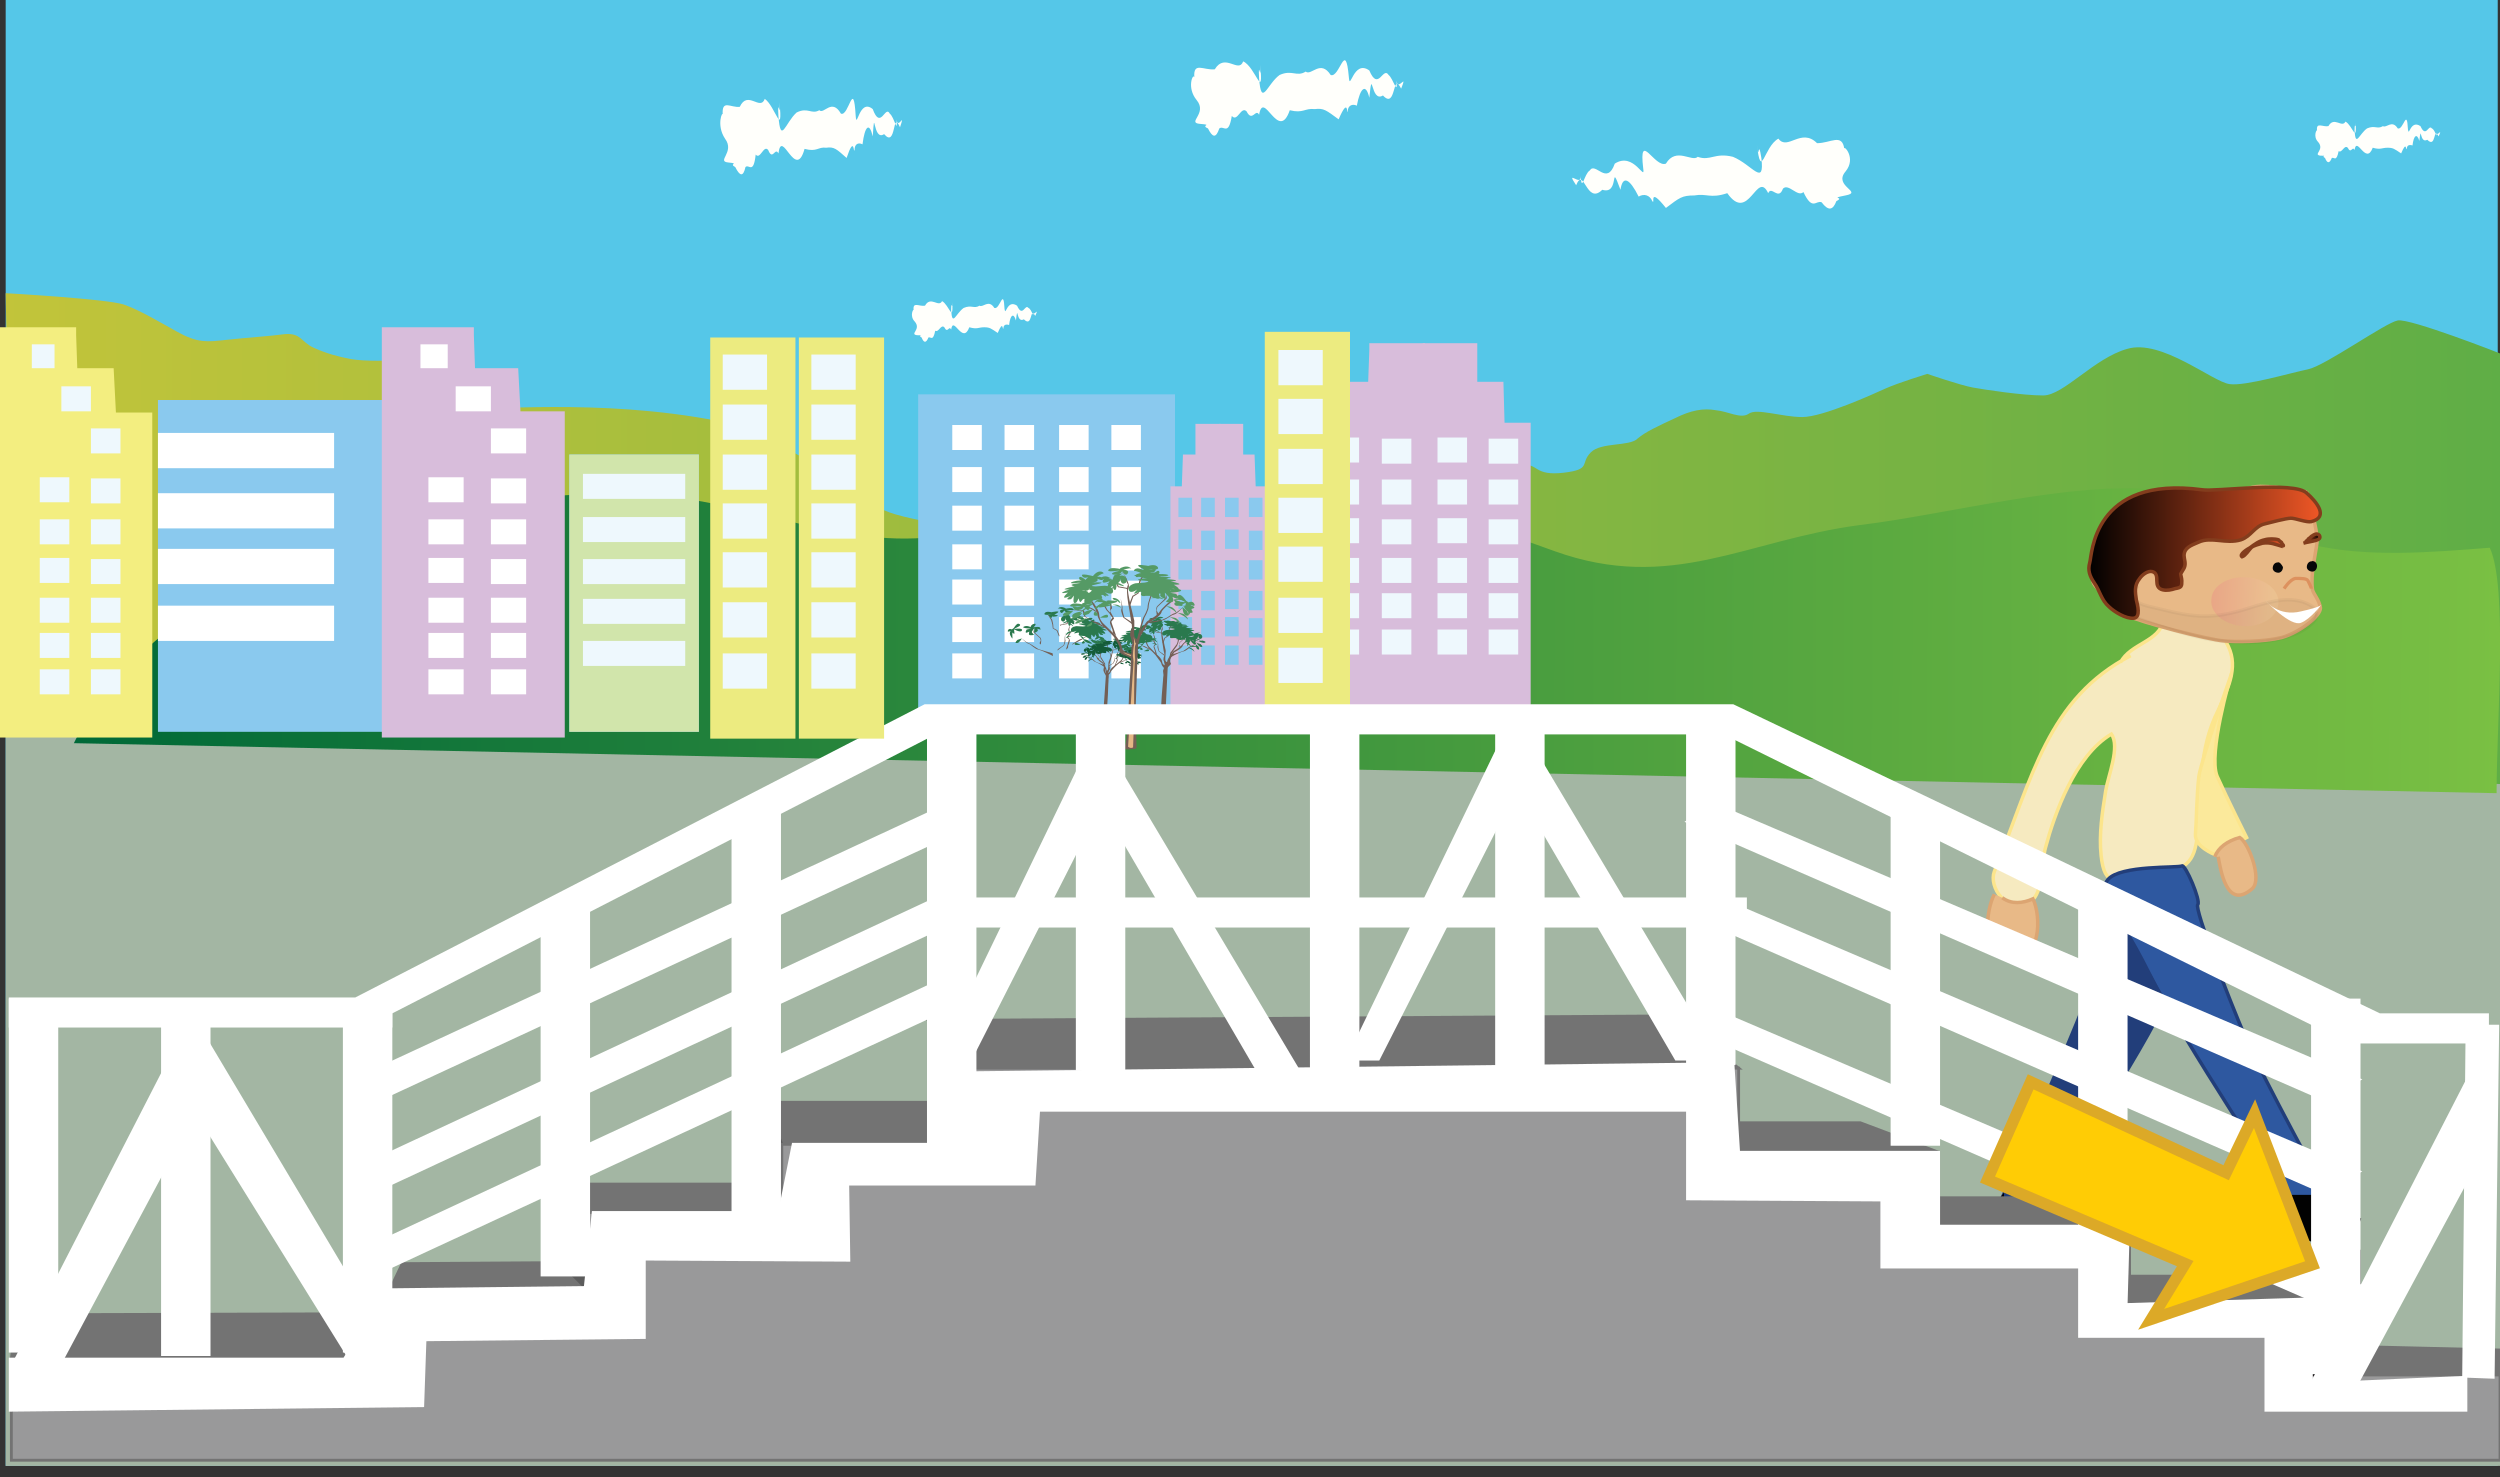 <svg xmlns="http://www.w3.org/2000/svg" xmlns:xlink="http://www.w3.org/1999/xlink" version="1.0" viewBox="0 0 220 130"><rect x="0" y="0" width="220" height="130" fill="#333333" stroke="none"/><switch><g><symbol id="c" viewBox="-55 -56.3 110 112.7"><path fill="#735F55" d="M12.5 10.4s-.8-.5-1.5-2.1c-1.2-2.6-.4-2.4-.5-3-.1-.8-.8-4-1.4-6-.6-2-.7-2.4-.7-2.4l-.1-2.1s0-2.2-.3-2.7c-.4-.3-.6-.6-.6.4 0 .9-1.4 3.8-1.6 4.2-.2.4-2 1.7-2.5 2.9C2.7.8 1.1 2.9 1.1 2.9l-.8.4S2.7.4 2.7-.3c.1-1.3 2.7-3.3 2.7-3.3l1.5-4 .3-2.2-.3-5.5-.6-11.2c0-2-1.1-11.8-1.1-11.8l.3-.3 1.3-.2c1.4-.4.9 1.2.9 1.2-.3 2.6.4 14.6.4 14.6l.2 6.7s.1 1.8.1 2c0 .3-.1 1 .1 2.2v2c-.5.4.1 1.4.1 1.8.1.4.4.8.4.8s.1 1.4-.1 1.9c-.4.5.2 2.3.2 2.3L9.6-1c1.6 6.9.9 7.5.9 7.5s.6 1.1.8 1.9c.1.9 1.2 2 1.2 2z"/><path fill="#735F55" d="M15.2.2c-.1-1.5-1-2.3-1-2.3l-2.9-3S9.4-6.7 9.1-8.2c-.1-1.5-1.7-1.9-1.7-1.9l1-.7c1.2 1.3.8 1.5 1.3 2.4.4.6 1.8 2.6 2.1 2.9.2.3 2.2 2.4 2.5 2.6.3.2 1.3 2.2 1.4 2.7.1.5.5 1.6.5 1.6l.8 1.7.6 1.5c0-.1-2.2-2.9-2.4-4.4z"/><path fill="#735F55" d="M13.4-3.4s2.4 1.6 2.8 1.5c.4-.1 2.1 1.2 2.1 1.2l.4 1.7 3-.3-2.7.1-.4-1.5-2.2-1.4-3.3-1.7.3.4zm-2.2-2.1l.6 1.8.7 2.1-.6.9 1 1.8s.1.3-.3.8c-.3.4.8 2.4.8 2.4s-.5-1.7-.4-2v-2c0-.2-.6-.9-.6-.9s.6-.9.4-1.5c-.2-.6-.8-1.8-.8-1.8l-.1-.9-.7-.7z"/><path fill="#735F55" d="M12.7.4l1 1.3.5 1.1h1l-.7-.2-.7-1.1-1-1.3zm4.1.5l.8.6 1.3.6.9-.2h-1l-1.2-.7-1.1-.7zm-6.5 3.6l2.2.3.8 1.7.7.4-.5-.5-.9-1.8-1.8-.3-.4-.3zM9.8.4l-.5 2-1.1 1v1.5l-.1 1.9-.6 1.6-.9 1.7 1.2-3.3.2-2V3.3l1.1-1 .5-2.4zM3.4-1l.5 1-.2.9-1.8 2.5.2 1 .1-1L3.9 1s.3-.5 0-1.5c0 0-.2-1.1-.2-1.2l-.3.7zm3.1-3.9L2.3-2.8.9-1.3S-.2-.1-.6 0c-.4.2-1.9 2.1-1.9 2.1S-1.2 0-.6-.3C.1-.6 1-2.5 2.3-3c1.3-.5 4.2-3 4.2-3v1.1zM8.6-5l2 1.4s.6 1.7.6 2.3c0 .6.6 2.8.6 2.8s-.6-2.3-.4-2.9c.2-.6-.6-2.3-.6-2.3S8.9-5.2 8.6-5.5c-.2-.3 0 .5 0 .5z"/><path fill="#145C39" d="M21-2.8s1.7-.4 1.9-1.1c.3-.7-.2-.7-1.2-.1L21-2.8zm-1.6-1.3s1.2-.8 1.4-1.3c.2-.5.2.2-.4.9-.3.2-1 .4-1 .4zm-.8 2.5s1.2-.8 1.4-1.3c.2-.5.3.2-.4.9-.3.2-1 .4-1 .4zm-.9 1.5s1.4-.3 1.7-.7c.3-.4.2.3-.7.7-.2.2-1 0-1 0zm-4.8 4.9s1.2-.8 1.4-1.3c.2-.5.3.2-.4.9-.2.2-1 .4-1 .4zm.3.9s1.4-.2 1.8-.5c.4-.3.1.3-.7.6-.4.2-1.1-.1-1.1-.1zm-1.8-6.8s1.3.7 1.8.6c.5 0 0 .3-.9.1-.4 0-.9-.7-.9-.7zm.4 1.5s.4 1 1.3 1.2c0 0 .7.1.3-.3-.4-.4-.9-.3-1.2-.7-.3-.5-.4-.2-.4-.2zm5-2.4s1.7-.4 1.9-1.1c.3-.8-.2-.7-1.2-.1L16.8-2zM18.4.9s1.9.4 2.5 0c.6-.3-.2-.3-1-.2-.8 0-1.5.2-1.5.2zm-3.3 6.4c.7.2 1.3-.1 1.3-.4.1-.3-1-.7-1.6-.2-.6.5-.8.1-.8.1l1.1.5z"/><path fill="#145C39" d="M13.9 6.5s1.9.8 2.2-.3c.3-1.1-.8-.5-1.2-.2-.5.2-1 .5-1 .5zM18.3.9s1 1.3.3 1.7c-.6.4-.8.3-.7-.7.2-.9.4-1 .4-1zM20-2.8s1.7-.4 1.9-1.1c.3-.7-.2-.7-1.2-.1L20-2.8z"/><path fill="#145C39" d="M19.1-2.4s1.7-.4 1.9-1.1c.3-.8-.2-.7-1.2-.1l-.7 1.2zm2.5-.2s1.7.2 2.2-.4c.5-.6 0-.8-1.1-.5l-1.1.9zm-1.1 0s.2.9 1 1c.8.1.8-.1.2-.6-.5-.5-1.2-.4-1.2-.4zm-3.3.1s2.1-.7 2.3-1.5c.2-.7-2 .8-2.3 1.5zm-.1-.1s.5-.9 0-1.1c-.5-.2-1.4.2 0 1.1zM17-1.2c.4-.4.1-1.1-.5-.1s-.7 1.3.5.1zm.7.6c-.3.3 1.7-.1 1.6-.6-.1-.5-.4-.5-1.6.6zM16.4.9c-.9.3-1.1 0 .1-.5 1.1-.5.9-.8.9-.9 0-.1.2 1-1 1.4zm-.5-5.1s-1.4 1.4-1.7.7c-.3-.7.4-.6 1-.7h.7zm2.2.2s2-1.8.8-1.3c-1.3.4-.5 1.1-.8 1.3zm-3.4 9.9s.7-2.5-.4-1.5-.4.7-.4.7-.4-1.6-.7-1.3c-.4.2-.2 1.6-.2 1.6s-2.5-.9-1.4-.2 1.3.4 1.3.4-.6.2-.5 1.1c0 1 0-1.3-.8-1.1-.8.2-.7 1.4-.2 1.9.6.5 1.3.1 1.3.1s-.5.8-1.1.8c-.6 0 1.7-.2 2-.6.3-.2.4-1.2.4-1.2s.6-.3.7-.7zm-.1 4.7c.5-.1 1.4-1.2-.5-.8-1.8.5-1.1.2-1.1.2s1.2-.4 1.4-.8c.2-.5-1.3-.3-1.7.1-.4.4-.4.7-.4.7s-.6-1.1-1-.9c-.4.2-.8 1.4.8 1.3 0 0-1.3.7-1.6.5-.3-.2.5.9 1.7.3 1.2-.6.6-.7.6-.7s1 .3 1.8.1z"/><path fill="#145C39" d="M8.3 8.2s-.7-1.5-.6-.6c0 .8-1.4 1.1.4 1.3 1.9.2-2.7-.5-2.1.6.5 1.1 2.2.3 2.2.3s3.4.5 1.8-.5c-1.6-1-1.4-.4-1.4-.4s2.6-.6 1-.8c-1.6-.4-1.3.1-1.3.1z"/><path fill="#145C39" d="M4.8 9.3s-2.5-.8-.5-.8c2-.1 2.1.7 2.1.7l-1.6.1zM7 9.1S10.3 8 9 8C7.8 8 7 7 7 9.1zM4.1 7s1 .5 1.7-.3-.1-.9-.7-.4-1.4.6-1.4.6l.4.1zm12.1-3.1s3-.3-.1-1.5l-1-.8c0 .1 0 1.6 1.1 2.3z"/><path fill="#145C39" d="M15.1 1.2S17.7-1 14.6 0c-3 1-.5.7-.5.7s-3.7 1.1-1.2 1.2c2.5 0 1.1-.6 1.1-.6s1.4.8 2 .4c.6-.4.6-.6-.9-.5z"/><path fill="#145C39" d="M23.3.8s1.9-2.4-.3-1.1l-.5.5s2-1.8.1-1.1l-.5 1s.3-2.8-.7-1.8c-.2.2-.4 1.2-.4 1.2s-.3-1.6-.7-.8c-.3.8-.7.8-.7.8s.2-2-.8-1.4c-1 .6-1.2 1.1-1.2 1.1l-1 .3s-1.3 0-.7 1.1c.6 1.1-3.2-.9-.6 1.1 0 0-1.8-1-1.8.4s1.9 1.3 1.9 1.3l1.9-.4s2.1-.2 0 .6-1 .7 1 .5c0 0-1.6.2-1.1 1.1 0 0-1.4-.7-1.2 0 0 0 0 .7 1.3.5 0 0-.8.9-1.3 1-.4.1.9 1.6 2.2-.9 0 0 2.9.7 2.4-.1-.5-.8-1.4-.2-1.4-.2l.6-.8s1.3 1.2 1.4.4c.1-.8-.7-.7-.7-.7s1 0 1.9-.4c.9-.4.8-.8-1-.3h-.5s2.6-.6 1.8-.9c-.8-.3-1.2.1-1.2.1s3.9-1.4 2.5-1.3c-1.7.1-2 .8-2 .8S26.8-.2 23.3.8zM3.1 3.7s.6-.7-.2-1.2-1.1-.5-.7.8c.4 1.3-.3.2-.8-.5-.4-.6 1.2-1.5.1-1.5-1.1 0-1.3.1-.9 1.6 0 0-2-1.2-.7.9l1.3.2S-2 4.5-1 5c1.1.6 2.1-.5 2.1-.5s.2 1 1.3 1.2c1 .2.1-1-.3-1.3C1.7 4.3 4 4.8 4 4c.1-.9.8-.9-.9-.3z"/><path fill="#145C39" d="M3.5 5.2s1.4-.5-.4-1.3c-1.8-.8-.5-.6-.5-.6s2.1.1 1.7-.8c-.2-.9-1.5-.1-2 .4l-.4.2s.2-2.7-.3-1.4c-.5 1.2-.3-2.8-.6-2-.3.8-.8 1.9-.1 3 .7 1.1.5.2.5.2s-1.8-1-1.3 0c.4 1 1.3.3 1.3.3l.6.5c-.1 0 .9 1.6 1.5 1.5zm-5.4-3.9S-2.7-.3-3.5-.3c-.8-.1-.6.4.2 1.2l1.4.4zm.2-.6s-.1-1.8-.8-2.2-.7.1-.3 1.2l1.1 1zm-.7 1.5s-1.6-.9-2.1-.6c-.7.3-.3.7.7.9l1.4-.3z"/><path fill="#145C39" d="M.3 2.2S-.5.6-1.3.6c-.8-.1-.6.4.2 1.2l1.4.4zm6.5 6.7S6 7.3 5.2 7.3c-.8-.1-.6.3.2 1.1l1.4.5z"/><path fill="#145C39" d="M.3 2.1s-1.9.3-2.5 0c-.6-.3-.1.5 1.2.6.4 0 1.3-.6 1.3-.6zm0-3s-1.9.6-2.5.4c-.6-.2 0 .4 1.2.4C-.5-.2.3-.9.3-.9zM4 6.8s-1.9.3-2.5 0c-.6-.3-.2.4 1.1.5.4.1 1.4-.5 1.4-.5z"/><path fill="#145C39" d="M3.9 6.9S2.3 8 1.6 8c-.7 0 .1.5 1.2 0 .5-.1 1.1-1.1 1.1-1.1zm1.4-4.8s-1.9.3-2.5 0c-.6-.3-.1.5 1.1.6.5 0 1.4-.6 1.4-.6zm-3.1-1S.4.2.1-.3C-.2-.9-.2 0 .8.8c.3.3 1.4.3 1.4.3zM.9-1.1s-1.8-.8-2.1-1.4c-.4-.5-.4.4.7 1.2.3.3 1.4.2 1.4.2z"/><path fill="#735F55" d="M4.7 2.4c-.3-1.4.2-2.5.2-2.5L6.8-4s-.2-3.6.1-5c.2-1.1.6-.4.6-.4l-.3-2c-1 2.1-.9 2.1-1.2 3.1-.2.8.5 3.7.4 4-.2.5-1.4 3.1-1.7 3.4-.2.4-.5 2.6-.5 3.1.1.5 0 1.7 0 1.7l-.3 1.8-.1 1.6s1.2-3.4.9-4.9z"/><path fill="#145C39" d="M.1 3.6s.7-2.5-.4-1.5-.4.7-.4.7-.3-1.7-.6-1.4c-.4.3-.2 1.6-.2 1.6s-2.5-.8-1.4-.1c1.1.7 1.3.4 1.3.4s-.6.2-.5 1.1c0 1 0-1.3-.8-1.1-.8.2-.7 1.4-.2 1.9.6.5 1.3.1 1.3.1s-.6.8-1.2.9c-.6 0 1.7-.2 2-.6.3-.3.4-1.4.4-1.4s.7-.2.7-.6z"/><path fill="#145C39" d="M.5 6.3s-2.6-1.6 0-1.1l.7.3s-2.5-1-.4-1l.8.8s-1.2-2.5 0-2c.3.1.8 1 .8 1s-.2-1.7.4-1c.5.7.9.5.9.5s-.9-1.9.2-1.7c1.1.3 1.4.6 1.4.6l1-.1s1.2-.5 1 .8c-.2 1.3 2.7-2 .9.9 0 0 1.4-1.6 1.8-.2C10.4 5.4 8.6 6 8.6 6l-1.7.3s-2 .6.2.5c2.2 0 1.2.3-.8.8 0 0 1.5-.4 1.4.7 0 0 1.1-1.1 1.2-.4 0 0 .2.7-1.1.9 0 0 1.1.6 1.5.5.4-.1-.4 1.8-2.3-.1 0 0-2.5 1.7-2.3.7.2-1 1.2-.7 1.2-.7l-.8-.5s-.9 1.6-1.2.9c-.3-.7.5-.9.5-.9s-.9.3-1.9.2c-1-.1-1-.5.9-.6l.5-.2s-2.6.4-2-.2c.6-.6 1.2-.3 1.2-.3s-4.2.1-2.7-.4c1.4-.4 2 0 2 0s-5.5-.6-1.9-.9zm13.3 3.3s2.3-1.1.9-1.3c-1.4-.2-.7.2-.7.2s.9-1.4.5-1.5c-.4-.1-1.3 1-1.3 1s-1-2.6-.8-1.2c.1 1.2.4 1.2.4 1.2s-.5-.3-1.2.3c-.7.7.9-.9.3-1.4-.7-.5-1.5.3-1.5 1.1s.7 1.1.7 1.1-.9.1-1.3-.3c-.3-.5 1.3 1.2 1.8 1.2.5.1 1.3-.6 1.3-.6s.6.4.9.2z"/><path fill="#2A794E" d="M3 12.9s2.6-.3 3.2-1.4c.5-1.1-.2-1.2-1.7-.4L3 12.9z"/><path fill="#735F55" d="M-8.9 8.2s3.4 2.9 4 2.9c.6 0 3 2.2 3 2.2l.5 2.6h4.7l-4.3-.3-.4-2.3-3.1-2.6-4.7-3.1.3.6zm-3.2-3.6l.7 2.8.8 3.4-1 1.3 1.3 3s0 .5-.5 1.1c-.6.6.9 3.8.9 3.8s-.7-2.6-.6-3.1c.1-.4.3-2.1.2-3 0-.3-.8-1.6-.8-1.6s1-1.3.9-2.3c-.2-1-.8-2.9-.8-2.9l-.1-1.4-1-1.1z"/><path fill="#735F55" d="M-10.7 14l1.3 2.1.7 1.8 1.4.2-1-.5-.8-1.8-1.5-2.1zm6.2 1.5l1.2 1.1 1.8 1 1.5-.1-1.6-.2-1.7-1.3-1.6-1.3zM-15 19.8l3.3.9.9 2.8 1 .7-.6-.9-1-3-2.8-.6-.5-.5zm-.2-6.4l-1 3.1-1.9 1.3-.1 2.2-.5 2.9-1.3 2.3-1.7 2.6 2.5-5 .6-2.9.2-2.3 1.9-1.4 1.1-3.6zm-9.6-4.8l.6 1.6-.3 1.4-3.2 3.6.1 1.6.3-1.5 3-3.4s.5-.7.3-2.4c0 0-.2-1.7-.1-1.8 0-.1-.7.9-.7.9zm6.3-6.2l-6.7 2.5-2.5 2s-1.8 1.6-2.5 1.8c-.7.2-3.2 2.9-3.2 2.9s2.3-3.1 3.4-3.4c1.1-.3 2.7-3 4.8-3.6C-23.1 4-18.3.7-18.3.7l-.2 1.7zm2.5 2.5l2.8 2.5s.7 2.7.5 3.7c-.1 1 .5 4.3.5 4.3s-.5-3.7-.2-4.6c.4-.8-.6-3.6-.6-3.6s-2.7-2.5-3-3c-.3-.5 0 .7 0 .7z"/><path fill="#2A794E" d="M2.5 10.5s2.6-.3 3.2-1.4c.5-1-.2-1.1-1.8-.4l-1.4 1.8zM.3 8.2s2-1.1 2.3-1.7c.4-.7.4.3-.7 1.3-.4.3-1.6.4-1.6.4zm-1.7 3.7s2-1.1 2.3-1.7c.4-.7.4.3-.7 1.3-.4.3-1.6.4-1.6.4zm-1.5 2.2s2.2-.2 2.8-.7c.6-.5.2.5-1.1 1-.6.1-1.7-.3-1.7-.3zm-8.2 6.6s2-1.1 2.3-1.7c.4-.7.4.3-.7 1.3-.4.3-1.6.4-1.6.4zm.3 1.5s2.2 0 2.8-.4c.6-.4.2.5-1.2.8-.5.2-1.6-.4-1.6-.4zm-1.6-10.7s1.9 1.3 2.6 1.3c.7 0-.1.5-1.5 0-.4-.3-1.1-1.3-1.1-1.3zm.3 2.3s.4 1.6 1.8 2c0 0 1.1.3.6-.5-.5-.7-1.3-.6-1.8-1.3-.4-.7-.6-.2-.6-.2zm8.1-2.7s2.6-.3 3.2-1.4c.5-1.1-.2-1.1-1.7-.4L-4 11.1zm2 4.7s2.8.9 3.8.5-.2-.4-1.5-.6c-1.2-.1-2.3.1-2.3.1zm-6 9.1c1 .4 2 0 2.1-.4.1-.4-1.4-1.3-2.4-.6-1 .6-1.3 0-1.3 0l1.6 1z"/><path fill="#2A794E" d="M-9.9 23.5s2.8 1.5 3.4-.1c.6-1.6-1.2-.9-1.8-.6-.7.3-1.6.7-1.6.7zm7.7-7.7s1.3 2.2.2 2.7-1.3.2-1-1.2c.4-1.5.8-1.5.8-1.5zM1 10.4s2.6-.3 3.2-1.4c.5-1.1-.2-1.2-1.8-.4L1 10.4z"/><path fill="#2A794E" d="M-.5 10.8s2.6-.3 3.2-1.4c.5-1-.2-1.1-1.8-.4l-1.4 1.8zm4 .1s2.6.6 3.4-.3c.8-.9.2-1.2-1.5-1l-1.9 1.3zm-1.7-.1s.2 1.4 1.3 1.7c1.1.4 1.2-.1.5-.9-.8-.8-1.8-.8-1.8-.8zm-5.1-.4S.1 9.7.4 8.6c.4-1.2-3.1.7-3.7 1.8zm-.1-.2s.8-1.3.1-1.7c-.7-.4-2.1 0-.1 1.7zm-.5 2.1c.7-.6.3-1.7-.7-.3-1 1.5-1.3 1.9.7.3zm1.1 1c-.5.4 2.6.2 2.5-.6-.2-.7-.6-.8-2.5.6zm-2.3 2.2c-1.4.3-1.6-.2.2-.8 1.8-.5 1.5-1.1 1.6-1.3 0-.2.1 1.6-1.8 2.1zm0-7.9s-2.4 2-2.7.8c-.2-1.2.7-.9 1.7-.9l1 .1zm3.4.5S1.7 5.8-.3 6.2c-2 .5-.8 1.8-1.4 1.9zm-6.9 14.7s1.5-3.7-.3-2.4c-1.8 1.3-.7 1-.7 1s-.3-2.5-.9-2.2c-.6.4-.5 2.5-.5 2.5s-3.7-1.8-2.2-.5c1.6 1.3 1.9.8 1.9.8s-.9.2-1 1.7c-.1 1.5.2-2-1.1-1.9-1.3.2-1.3 2-.5 2.9.8.9 1.9.4 1.9.4s-.8 1.1-1.8 1.1c-.9 0 2.6-.1 3.2-.5.6-.5.8-2.1.8-2.1s1.1-.2 1.2-.8zm-.8 7.2c.8-.1 2.3-1.5-.6-1.2-2.9.3-1.8 0-1.8 0s1.9-.3 2.3-1c.4-.7-2-.7-2.6-.2-.7.6-.8 1-.8 1s-.8-1.8-1.4-1.5c-.6.3-1.4 2 1 2.1 0 0-2.2.9-2.6.5-.4-.4.6 1.5 2.5.8s1-.9 1-.9 1.8.6 3 .4zm-9.2-4.8s-.8-2.4-.9-1.1c-.1 1.3-2.4 1.4.5 2.1 2.8.7-4.1-1.3-3.4.5.6 1.8 3.3.8 3.3.8s5.1 1.4 2.8-.5-2.1-.9-2.1-.9 4-.4 1.7-1.1c-2.4-.6-1.9.2-1.9.2z"/><path fill="#2A794E" d="M5.5 16.5s3.3-3.3-.4-1.7l-.9.6s3.4-2.3.3-1.7l-1 1.5s.9-4.2-.7-2.9C2.5 12.6 2 14 2 14s-.3-2.5-.9-1.4C.5 13.8 0 13.7 0 13.7s.6-3-.9-2.2c-1.6.8-2 1.4-2 1.4l-1.6.2s-2-.3-1.3 1.5c.8 1.8-4.7-2-1.1 1.6 0 0-2.7-1.8-2.8.3C-9.9 18.7-7 19-7 19l3-.2s3.2.1-.1.9c-3.3.8-1.7 1 1.4.9 0 0-2.4 0-1.8 1.5 0 0-2-1.3-1.9-.2 0 0-.1 1.1 1.9 1 0 0-1.4 1.2-2.1 1.3-.7 0 1.1 2.6 3.5-.9 0 0 4.3 1.6 3.7.2-.6-1.4-2.1-.6-2.1-.6l1-1.1s1.9 2 2.1.9c.2-1.2-1-1.2-1-1.2s1.5.2 3-.3c1.4-.5 1.2-1.1-1.6-.6l-.8-.1s4-.4 2.9-1-1.9 0-1.9 0 6.3-1.4 4-1.5c-2.3-.1-2.9.7-2.9.7s7.7-3.1 2.2-2.2zm-31.5.9s1-.9-.1-1.8-1.5-1-1.2 1.1c.4 2.1-.5.2-1.1-.9-.6-1.1 2-2.1.3-2.3-1.8-.2-2 0-1.6 2.2 0 0-2.8-2.2-1.3 1.2l2.1.6s-5 .2-3.4 1.2c1.5 1 3.2-.3 3.2-.3s.2 1.6 1.7 2c1.5.5.3-1.6-.2-2-.6-.4 2.9.8 3.1-.5.1-1.3 1.2-1.2-1.5-.5zm-9 3.1s2.3-.6-.4-2.1c-2.7-1.5-.6-1-.6-1s3.1.5 2.8-.9c-.3-1.4-2.5-.4-3.2.2l-.7.3s.7-4-.3-2.3c-1 1.8 0-4.3-.6-3.1-.6 1.2-1.6 2.7-.7 4.5.9 1.8.7.4.7.4s-2.5-1.8-2-.2c.5 1.7 1.9.7 1.9.7l.9.8c.1.1 1.3 2.8 2.2 2.7zm1.7-9s-1-2.6-2.2-2.8c-1.2-.2-1 .5.1 1.9l2.1.9z"/><path fill="#735F55" d="M32 23.3s1-.8 1.8-3.2c1.3-3.8.3-3.3.3-4.2 0-1.1.7-5.6 1.2-8.5.5-2.9.6-3.4.6-3.4l-.1-2.7s-.3-3.1.1-3.7c.4-.6.7-1 .8.3.2 1.3 2.4 5.1 2.8 5.6.3.5 3 2 3.9 3.6.9 1.6 3.4 4.2 3.4 4.2l1.1.5s-3.6-3.6-3.8-4.7C43.8 5.4 40 3 40 3l-2.5-5.3-.6-3-.3-7.6-.6-15.6c-.2-2.7 0-16.4 0-16.4l-.5-.4-1.8-.1c-1.9-.4-1.1 1.8-1.1 1.8.8 3.5 1.4 20.3 1.4 20.3l.6 9.3s.1 2.4.2 2.8c.1.4-.1 1.2-.2 2.9l.5 1.9v1.1c.7.4 0 1.9 0 2.4s-.3 1.1-.3 1.1 0 1.9.4 2.6c.3.6-.3 3.2-.3 3.2l-.4 3.3c-1.4 9.8-.4 10.5-.4 10.5s-.7 1.6-.8 2.8c0 1.1-1.3 2.7-1.3 2.7z"/><path fill="#735F55" d="M26.9 9.7c0-2.1 1.1-3.4 1.1-3.4l3.6-4.6s2.5-2.5 2.6-4.6c.1-2 2.3-2.7 2.3-2.7L35-6.5c-1.4 1.9-.9 2.2-1.5 3.5-.5.9-2.2 3.8-2.5 4.3-.3.5-2.7 3.6-3.1 4-.4.4-1.6 3.2-1.6 4-.1.8-.5 2.3-.5 2.3l-1 2.4-.7 2s2.7-4.3 2.8-6.3z"/><path fill="#2A794E" d="M18.1 8.4s-2.4-.3-2.8-1.3c-.5-1 .2-1 1.6-.4l1.2 1.7z"/><path fill="#735F55" d="M28.9 4.4S25.8 7 25.3 6.9c-.5 0-2.7 1.9-2.7 1.9l-.4 2.4H18l3.8-.2.4-2.1L25 6.6l4.3-2.7-.4.5zm2.9-3.2l-.6 2.5-.8 3 .9 1.2-1.2 2.7s0 .5.5 1-.9 3.4-.9 3.4.6-2.4.6-2.8c-.1-.4-.2-1.8-.2-2.7 0-.3.7-1.4.7-1.4s-.9-1.1-.7-2c.2-.9.7-2.6.7-2.6l.1-1.2.9-1.1z"/><path fill="#735F55" d="M30.5 9.6l-1.3 1.8-.6 1.7-1.3.1.9-.4.8-1.6 1.3-1.9zm-5.7 1.2l-1.1 1-1.7.9-1.2-.1 1.4-.1 1.5-1.2 1.4-1.1zm9.4 4.1l-3 .7-.9 2.6-.8.6.5-.9 1-2.6 2.5-.6.5-.4zm.2-5.8l.9 2.8 1.7 1.2.1 2 .4 2.6 1.1 2.2 1.5 2.3-2.2-4.5-.5-2.7-.1-2.1-1.7-1.3-.9-3.2zm8.7-2.8l-.6 1.4.3 1.3 2.9 3.3-.1 1.4-.3-1.4-2.6-3.1s-.4-.6-.2-2.1c0 0 .2-1.5.1-1.6-.1-.1.5.8.5.8zm-4.8-4.9l6 2.4 2.2 1.9s1.6 1.5 2.3 1.6c.6.1 2.8 2.6 2.8 2.6s-2-2.8-3-3.1c-1-.3-2.4-2.8-4.3-3.3S38.1-.1 38.1-.1l.2 1.5zm-3 .1l-2.5 2.2s-.6 2.5-.5 3.3c.1.9-.5 3.9-.5 3.9s.5-3.3.2-4.1c-.3-.8.6-3.3.6-3.3S35 1.3 35.3.8c.3-.4 0 .7 0 .7z"/><path fill="#2A794E" d="M18.6 6.3S16.2 6 15.8 5c-.5-1 .2-1 1.6-.4l1.2 1.7zm2-2.1s-1.8-1-2.1-1.6c-.3-.6-.3.3.6 1.2.4.4 1.5.4 1.5.4zM22 7.6s-1.8-1-2.1-1.6c-.3-.6-.3.3.6 1.2.4.3 1.5.4 1.5.4zm1.4 2s-2-.3-2.5-.7c-.5-.4-.2.4 1 .9.5.2 1.5-.2 1.5-.2zm7.3 6.1s-1.8-1-2.1-1.6c-.3-.6-.3.3.6 1.2.4.3 1.5.4 1.5.4zm-.3 1.3s-2 0-2.5-.4c-.6-.4-.2.4 1.1.7.4.2 1.4-.3 1.4-.3zm1.5-9.7s-1.7 1.1-2.3 1.1c-.7 0 .1.5 1.3 0 .4-.1 1-1.1 1-1.1zm-.2 2.1s-.4 1.4-1.7 1.8c0 0-1 .2-.5-.4.5-.6 1.2-.5 1.6-1.1.4-.7.6-.3.6-.3zm-7.3-2.5s-2.4-.3-2.8-1.3c-.5-1 .2-1 1.6-.4l1.2 1.7zm-1.9 4.2s-2.5.8-3.4.4c-.9-.4.2-.4 1.3-.5 1.1-.1 2.1.1 2.1.1zm5.4 8.3c-.9.4-1.8 0-1.9-.4-.1-.4 1.3-1.1 2.1-.5.9.6 1.2 0 1.2 0l-1.4.9z"/><path fill="#2A794E" d="M29.5 18.2s-2.5 1.3-3-.1c-.5-1.5 1.1-.8 1.6-.5.6.2 1.4.6 1.4.6zm-6.8-7.1s-1.2 1.9-.3 2.4c1 .5 1.2.2.9-1.1-.2-1.3-.6-1.3-.6-1.3zm-2.8-4.9s-2.4-.3-2.8-1.3c-.5-1 .2-1 1.6-.4l1.2 1.7z"/><path fill="#2A794E" d="M21.3 6.6s-2.4-.3-2.8-1.3c-.5-1 .2-1 1.6-.4l1.2 1.7zm-3.6 0s-2.3.5-3.1-.3c-.7-.8-.1-1 1.4-.9l1.7 1.2zm1.5-.1S19 7.7 18 8c-1 .3-1.1-.1-.4-.8.7-.7 1.6-.7 1.6-.7zm4.6-.3s-3.1-.7-3.3-1.7c-.4-1 2.8.7 3.3 1.7zm.1-.1s-.7-1.2-.1-1.5c.7-.4 1.9 0 .1 1.5zm.4 1.9c-.6-.5-.3-1.6.7-.2.9 1.3 1.1 1.7-.7.2zm-1 .9c.5.3-2.4.1-2.2-.6.1-.7.5-.7 2.2.6zm2.1 1.9c1.3.3 1.5-.2-.1-.7-1.6-.5-1.3-1-1.4-1.2-.1-.1-.2 1.5 1.5 1.9zm0-7.1s2.2 1.8 2.4.8c.3-1-.6-.8-1.5-.8h-.9zm-3 .5s-3-2.2-1.2-1.7c1.8.4.7 1.6 1.2 1.7zm6 13.3s-1.3-3.4.3-2.2c1.6 1.2.6.9.6.9s.3-2.3.9-2c.5.3.4 2.2.4 2.2s3.4-1.6 1.9-.4c-1.4 1.1-1.7.7-1.7.7s.8.2.9 1.5c.1 1.4-.1-1.8 1-1.7 1.2.2 1.2 1.8.5 2.6s-1.8.3-1.8.3.8 1 1.6 1-2.4-.1-2.9-.5-.7-1.9-.7-1.9-.9 0-1-.5zM29 24c-.7-.1-2.1-1.4.5-1.1 2.6.3 1.6 0 1.6 0s-1.7-.3-2-.9c-.3-.6 1.8-.6 2.4-.1.6.5.7.9.7.9s.7-1.6 1.3-1.3c.5.2 1.2 1.8-1 1.9 0 0 1.9.8 2.3.5.4-.4-.5 1.3-2.2.7-1.7-.6-.9-.8-.9-.8s-1.6.3-2.7.2zm8.4-4.2s.8-2.1.8-1c0 1.2 2.1 1.3-.4 1.9-2.5.6 3.7-1.1 3.1.5-.6 1.6-3 .7-3 .7s-4.6 1.2-2.5-.5c2.1-1.6 1.9-.8 1.9-.8s-3.6-.4-1.5-1c2-.5 1.6.2 1.6.2z"/><path fill="#2A794E" d="M42.4 20.8s3.4-1.4.6-1.2c-2.8.2-2.8 1.3-2.8 1.3l2.2-.1zm-3 0s-4.7-1-3-1.3c1.8-.2 2.7-1.6 3 1.3zm3.8-3.3s-1.4.8-2.4-.2 0-1.3.9-.7c.9.6 2 .6 2 .6l-.5.3zm-17.3-2.6s-4.1.1 0-2.1l1.3-1.2c.1.1.2 2.2-1.3 3.3z"/><path fill="#2A794E" d="M27.2 11s-3.8-2.7.5-1.8c4.3 1 .8 1 .8 1s5.3 1 1.8 1.4c-3.4.4-1.5-.6-1.5-.6s-1.8 1.3-2.8.9c-.9-.5-.9-.8 1.2-.9z"/><path fill="#2A794E" d="M15.8 11.6s-3-3.1.3-1.5l.8.6s-3-2.2-.3-1.6l.9 1.4s-.8-3.8.7-2.6c.4.2.8 1.5.8 1.5s.3-2.3.8-1.2c.5 1.1 1 1 1 1s-.5-2.7.9-2c1.4.8 1.8 1.3 1.8 1.3l1.4.2s1.8-.2 1.1 1.4c-.7 1.6 4.3-1.7 1 1.5 0 0 2.4-1.6 2.5.3.1 1.9-2.5 2.1-2.5 2.1l-2.7-.2s-2.9 0 .1.8c3 .7 1.5.9-1.3.8 0 0 2.2 0 1.6 1.4 0 0 1.8-1.1 1.7-.1 0 0 0 1-1.8.9 0 0 1.3 1.1 1.9 1.2.6 0-1 2.4-3.1-.9 0 0-3.9 1.4-3.3.1.6-1.2 1.9-.5 1.9-.5l-.9-1s-1.7 1.8-1.9.8c-.2-1 .9-1.1.9-1.1s-1.3.2-2.7-.3c-1.3-.5-1.1-1 1.4-.5l.7-.1s-3.6-.4-2.6-1 1.7 0 1.7 0S13 13 15 12.9c2.1-.1 2.6.7 2.6.7s-6.8-2.9-1.8-2zm28.3 1.3s-.9-.8.1-1.7c1-.8 1.4-.9 1 1-.4 1.9.5.2 1-.8.6-1-1.8-1.9-.2-2.1 1.6-.1 1.8 0 1.4 2 0 0 2.6-2 1.1 1.1l-1.9.5s4.5.2 3.1 1.1c-1.2 1-2.7-.3-2.7-.3s-.2 1.4-1.6 1.8c-1.4.4-.3-1.4.2-1.8.5-.3-2.6.7-2.8-.5-.1-1.1-1.1-1 1.3-.3z"/><path fill="#2A794E" d="M43.7 14.9s-2-.5.4-1.9.5-.9.5-.9-2.8.4-2.5-.8c.3-1.3 2.2-.3 2.9.2l.6.3s-.6-3.6.3-2c.9 1.6 0-3.8.6-2.8.5 1.1 1.4 2.4.6 4-.8 1.6-.6.3-.6.3s2.3-1.6 1.8-.1c-.5 1.5-1.7.6-1.7.6l-.8.7c-.1.1-1.2 2.5-2.1 2.4zm7.1-6.1s.9-2.3 2-2.5c1-.2.9.5-.1 1.7l-1.9.8zm-.5-.8s0-2.5.9-3.1c.9-.6 1 0 .5 1.6L50.3 8zm1.3 1.9s2.1-1.4 2.9-1.1c1 .4.6.9-.9 1.4l-2-.3z"/><path fill="#2A794E" d="M47.8 10.4s.9-2.3 2-2.5c1-.2.9.5-.1 1.7l-1.9.8zm-8.2 10.1s.9-2.3 2-2.5c1-.2.9.5-.1 1.7l-1.9.8z"/><path fill="#2A794E" d="M47.7 10.3s2.7.1 3.5-.4c.8-.5.2.6-1.5.9-.6.1-2-.5-2-.5zm-.4-4.2s2.7.5 3.5.2c.8-.3.1.6-1.6.7-.7 0-1.9-.9-1.9-.9zm-4 11.1s2.7.1 3.5-.4c.8-.5.2.6-1.5.9-.7.2-2-.5-2-.5zm.1.2s2.4 1.3 3.3 1.2c.9-.1-.1.6-1.8.2-.5-.2-1.5-1.4-1.5-1.4zM40.9 11s2.7.1 3.5-.4c.8-.5.2.6-1.5.9-.7.1-2-.5-2-.5z"/><path fill="#2A794E" d="M45 9.1s2.3-1.4 2.7-2.3c.4-.8.5.4-.8 1.7-.5.4-1.9.6-1.9.6zm1.6-3.2s2.4-1.4 2.8-2.2c.4-.8.5.4-.9 1.6-.5.5-1.9.6-1.9.6z"/><path fill="#735F55" d="M41.7 11.3c.2-2-.6-3.5-.6-3.5l-3-5.1s-.7-5.4-1.3-7.4c-.4-1.5-1.6-.2-1.6-.2l1-2.4c1.6 2.8 2.7 2.8 2 4-.5.9.3 5.1.5 5.6s2.2 4 2.5 4.4c.3.4 1.1 3.4 1.1 4.2 0 .8.2 2.3.2 2.3l.7 2.5.4 2.2s-2.1-4.6-1.9-6.6z"/><path fill="#2A794E" d="M48.2 12.2s-1.3-3.4.3-2.2c1.6 1.2.6.9.6.9s.3-2.3.9-2c.5.3.4 2.2.4 2.2s3.4-1.6 1.9-.4c-1.5 1.1-1.7.7-1.7.7s.8.2.9 1.5c.1 1.4-.1-1.8 1-1.7 1.2.2 1.2 1.8.5 2.6s-1.8.3-1.8.3.8 1 1.6 1-2.4-.1-2.9-.5-.7-1.9-.7-1.9-.9 0-1-.5z"/><path fill="#2A794E" d="M47.9 16s3.3-2.6-.1-1.6l-.9.4s3.3-1.7.5-1.5l-1.1 1.2s1.3-3.7-.3-2.7c-.4.2-1 1.5-1 1.5s0-2.3-.6-1.3c-.7 1-1.2.8-1.2.8s.9-2.6-.6-2.1-1.9 1-1.9 1h-1.4s-1.8-.5-1.3 1.2-4-2.4-1.2 1.3c0 0-2.2-2-2.6-.1-.4 1.9 2.1 2.5 2.1 2.5l2.7.2s2.9.5-.2.8c-3.1.3-1.6.6 1.1 1 0 0-2.2-.3-1.8 1.1 0 0-1.6-1.4-1.7-.4 0 0-.2 1 1.6 1.2 0 0-1.4.9-2 .9-.6 0 .7 2.5 3.2-.4 0 0 3.6 1.9 3.2.6-.4-1.3-1.8-.8-1.8-.8l1-.8s1.4 2 1.8 1c.3-1-.8-1.2-.8-1.2s1.3.4 2.7.1c1.4-.3 1.3-.8-1.3-.7l-.4-.2s3.6.2 2.7-.6c-.9-.7-1.7-.3-1.7-.3s5.8-.5 3.7-.9c-2-.4-2.7.3-2.7.3s7.3-1.6 2.3-1.5zm-17.8 6.4s-3.3-1.2-1.4-1.7 1 .1 1 .1-1.4-1.8-.8-2c.6-.2 1.9 1.1 1.9 1.1s1.1-3.7 1-1.8c-.1 1.9-.6 1.8-.6 1.8s.6-.5 1.7.3c1 .8-1.4-1.1-.5-1.9.9-.8 2.1.3 2.2 1.3.1 1.1-.9 1.6-.9 1.6s1.2.1 1.7-.6-1.6 1.8-2.2 2c-.6.1-1.8-.7-1.8-.7s-.9.7-1.3.5z"/><path fill="#735F55" d="M16.5-53.4s-1.3-3.6 1.8-2.9l2.9.3.7.7s-.6 21.8-.4 26.1l.7 24.7.4 12.1 1 4.8 3.9 8.5s6 3.9 6.4 6.7c.2 1.7 6 7.5 6 7.5l-1.9-.8s-3.9-4.2-5.2-6.8c-1.3-2.6-5.6-5-6.1-5.9-.5-.9-4.1-6.9-4.3-9-.2-2.1-.7-1.5-1.3-.5-.7 1-.3 5.9-.3 5.9v4.3s-.1.8-1 5.4c-1 4.6-2.1 11.8-2.1 13.5 0 1.4 1.5.8-.6 6.7-1.3 3.7-2.9 5-2.9 5s2.1-2.5 2.3-4.3c.2-1.8 1.3-4.4 1.3-4.4s-1.6-1.2.8-16.6l.6-5.2s.9-4.2.2-5.3c-.7-1.1-.6-4.1-.6-4.1s.5-1 .5-1.8c.1-.8 1.2-3.1.1-3.9V2.2s-4.3.6-4.6 3.9c-.3 3.2-3.3 7.6-3.3 7.6l-5.8 7.2S4 23 3.9 26.2c-.1 3.3-4.5 10-4.5 10l1.1-3.4 1.7-3.7s.8-2.4.9-3.6c.1-1.2 2-5.7 2.6-6.3.6-.6 4.5-5.5 5-6.3.5-.8 3.6-6.6 3-8.1-.7-1.5.6-2.8 3.4-4.2 2.8-1.4 2.1-2 2-2.7-.1-.4-.1-4.3-.1-4.3l-.7-14.7c0-.1-.5-26.6-1.8-32.3z"/><path fill="#E4B785" d="M17.8-54.7s1.1-1.3 2.4-.4l.5 17.2s-.1 34 .5 36.3c0 0-.5 7.9.2 9.4s0 .6 0 .6l-.9 4s.3-3.2.2-4.7c0 0-.5-2.9-.6-7 0 0 .4-3 .3-3.8-.1-.8-1.8-36.1-1.8-36.1s-.7-12.4-.8-15.5zM19 .7S15.8 2.4 15.5 3l3.8-1.7-.3-.6z"/><path fill="#735F55" d="M7.4 18s-5 4-5.8 3.9c-.9-.1-4.3 3-4.3 3l-.7 3.8-6.7-.2 6.1-.2.7-3.3 4.5-3.6 6.9-4.3-.7.9zm4.7-5.1l-1.1 4-1.3 4.8 1.4 2L9.2 28s-.1.8.7 1.6c.8.8-1.5 5.4-1.5 5.4s1-3.7.9-4.3c-.1-.6-.3-2.9-.2-4.3 0-.5 1.2-2.2 1.2-2.2s-1.4-2-1.2-3.3c.3-1.4 1.2-4.2 1.2-4.2l.2-2 1.6-1.8z"/><path fill="#735F55" d="M9.8 26.3l-2 2.8-1.1 2.7-2 .1 1.5-.6 1.2-2.5 2.1-3zm-7.3 1.9L.8 29.7l-2.7 1.5L-4 31l2.2-.3L.7 29 3 27.2zm15.5 14l-4.7 1.1-1.5 4-1.4.9.9-1.3 1.6-4.1 4-.9.8-.7zm.5-9.2l1.4 4.5 2.6 1.9.1 3.2.6 4.2 1.7 3.4 2.3 3.7-3.3-7.2-.8-4.2-.2-3.4-2.6-2.1-1.4-5.1zm13.9-6.5l-.9 2.2.4 2 4.5 5.3-.2 2.3-.4-2.2-4.1-5s-.6-1-.3-3.4c0 0 .3-2.4.2-2.6-.1 0 .8 1.4.8 1.4zm-4.1-4.8l5.7 1.1 2.6 1.5s2.6 2.4 3.6 2.6c1 .2 4.4 4.2 4.4 4.2s-3.1-4.6-4.7-5c-1.6-.4-3.1-2.9-6.1-3.8-3-.9-6.5-1.5-6.5-1.5l1 .9zm-8.2-.7L16 24.4s-1 3.9-.9 5.3c.2 1.4-.9 6.2-.9 6.2s.9-5.3.4-6.5c-.5-1.3 1-5.3 1-5.3s3.9-3.5 4.4-4.2c.5-.7.1 1.1.1 1.1zm3.3-6.2l2.3 9.5s2.1 4.5 2 6.8c0 2.3 2.1 9.7 3.2 10.5 1.1.9 2.1 4.5 2.1 4.5s-1.9-3.4-2.8-4.2c-.9-.9-3.1-9.3-3-11 .1-1.7-1.7-5.7-2.1-6.6-.4-.9-2.4-9.1-2.4-11.1-.1-2 .7 1.6.7 1.6z"/><path fill="#559A65" d="M-3.3 24.9s-2.8-1.6-3.3-2.6-.5.5 1 1.9c.5.6 2.3.7 2.3.7zm2.2 5.4s-2.8-1.6-3.3-2.6-.5.5 1 1.9c.5.6 2.3.7 2.3.7zM1 33.5s-3.1-.4-3.9-1.2c-.8-.7-.3.6 1.6 1.4.6.4 2.3-.2 2.3-.2zm11.4 9.8s-2.8-1.6-3.3-2.6-.5.5 1 1.9c.6.5 2.3.7 2.3.7zm-.4 2.2s-3.2-.1-4-.7c-1-.6-.4.7 1.7 1.2.7.2 2.3-.5 2.3-.5zm2.6-15.4s-2.7 1.8-3.7 1.8.1.7 2.1 0c.6-.3 1.6-1.8 1.6-1.8zm-.5 3.3s-.6 2.2-2.7 2.8c0 0-1.6.3-.8-.7s1.9-.7 2.6-1.7c.7-1 .9-.4.9-.4zM.9 29.1s-3.7-.5-4.5-2.1c-.7-1.6.3-1.7 2.5-.5l2 2.6zm-1.3 6.8s-4 1.2-5.4.6c-1.4-.6.3-.6 2.1-.7 1.7-.2 3.3.1 3.3.1zm8.3 13.3c-1.5.6-2.8-.1-3-.6-.2-.6 2-1.7 3.4-.8 1.4.9 1.9.1 1.9.1l-2.3 1.3z"/><path fill="#559A65" d="M10.5 47.3s-4 2.1-4.8-.3c-.8-2.3 1.7-1.2 2.6-.8.9.4 2.2 1.1 2.2 1.1zM-.2 35.9s-2 3-.5 3.8c1.6.7 1.9.3 1.5-1.7-.4-2-1-2.1-1-2.1zM-4.4 28s-3.7-.5-4.5-2.1c-.7-1.6.3-1.7 2.5-.5l2 2.6zm.2-1s-3.7-.5-4.5-2.1c-.7-1.6.3-1.7 2.5-.5l2 2.6zm-1.4 1.5s-.3 2-1.9 2.4c-1.6.5-1.7-.2-.6-1.3 1-1.1 2.5-1.1 2.5-1.1zm3.3-4.7s-4.8-1.2-5.3-2.8c-.5-1.6 4.5 1.2 5.3 2.8zM1.8 28s-1.1-1.9-.1-2.5c1.1-.5 3.1.2.1 2.5zm.6 2.9c-1-.8-.4-2.5 1-.4 1.5 2.2 1.9 2.9-1 .4zM.9 32.3c.7.5-3.8.1-3.5-.9.1-1.1.7-1.2 3.5.9zm3.2 3.2c2 .5 2.3-.2-.2-1.1-2.5-.8-2-1.6-2.2-1.9-.1-.3-.3 2.3 2.4 3zm.2-11.3s3.4 2.9 3.8 1.3c.4-1.6-.9-1.3-2.4-1.3H4.3zM.7 21.6s-4.8-3.5-1.9-2.8c2.8.8 1.1 2.6 1.9 2.8z"/><path fill="#559A65" d="M8.7 46.2s-2-5.4.6-3.5c2.6 2 .9 1.5.9 1.5s.6-3.6 1.4-3.1c.8.5.6 3.6.6 3.6s5.4-2.4 3.1-.6c-2.3 1.8-2.7 1.1-2.7 1.1s1.3.3 1.4 2.4c.1 2.2-.2-2.9 1.7-2.6 1.9.3 1.8 2.9.7 4.2-1.1 1.3-2.8.5-2.8.5s1.2 1.6 2.5 1.6-3.8-.2-4.6-.9c-.8-.7-1.1-3-1.1-3s-1.5-.4-1.7-1.2z"/><path fill="#559A65" d="M9.8 54.4c-1.1-.2-3.3-2.3.9-1.8 4.2.5 2.6.1 2.6.1s-2.7-.6-3.2-1.5c-.5-1 2.8-1 3.8-.1.9.9 1 1.5 1 1.5s1.2-2.5 2.1-2.1c.8.4 1.9 2.9-1.5 2.9 0 0 3.1 1.4 3.7.8.6-.6-.9 2.1-3.6 1-2.7-1-1.3-1.3-1.3-1.3s-2.8.8-4.5.5zm16.9-2s1.2-3.3 1.3-1.5c0 1.8 3.3 2.1-.7 3-4 .8 5.8-1.7 4.9.9-1 2.6-4.7 1-4.7 1s-7.3 1.8-4-.8 3-1.2 3-1.2-5.7-.7-2.4-1.6c3.2-1 2.6.2 2.6.2z"/><path fill="#559A65" d="M31 51.8s5.4-2.2.9-2c-4.5.2-4.4 2-4.4 2H31zm-4.9-.1s-7.4-1.7-4.7-2.1c2.8-.3 4.4-2.6 4.7 2.1zm6.1-5.1s-2.2 1.2-3.8-.4c-1.6-1.6 0-2 1.4-1.1 1.5 1 3.2 1 3.2 1l-.8.5zM4.9 42s-6.6 0 .1-3.3l2.1-1.8s.1 3.3-2.2 5.1zm.9-8.4s-6-4.4.8-2.8c6.8 1.7 1.2 1.5 1.2 1.5s8.4 1.8 2.9 2.3c-5.5.5-2.4-1-2.4-1s-2.9 2-4.4 1.2c-1.4-.7-1.4-1.1 1.9-1.2z"/><path fill="#559A65" d="M-11.1 39.5s-4.6-4.9.6-2.4l1.3.9s-4.7-3.5-.4-2.5l1.4 2.2s-1.1-6.1 1.1-4.2c.5.5 1.1 2.6 1.1 2.6s.5-3.6 1.3-1.9c.8 1.7 1.6 1.6 1.6 1.6s-.8-4.4 1.4-3.1c2.2 1.2 2.8 2.1 2.8 2.1l2.2.4s2.9-.3 1.8 2.2c-1.2 2.5 6.8-2.6 1.5 2.4 0 0 3.9-2.5 4 .6.1 3.1-4 3.3-4 3.3l-4.2-.4s-4.6 0 .1 1.2c4.7 1.3 2.4 1.4-2 1.2 0 0 3.5.1 2.5 2.3 0 0 2.9-1.8 2.7-.2 0 0 .1 1.6-2.8 1.4 0 0 2 1.8 2.9 1.9 1 .1-1.7 3.7-4.9-1.5 0 0-6.2 2.1-5.2.1.9-2 3-.7 3-.7l-1.4-1.6s-2.7 2.8-3 1.2c-.3-1.7 1.5-1.7 1.5-1.7s-2.1.2-4.2-.6-1.8-1.6 2.2-.8l1.2-.1s-5.7-.7-4.1-1.6c1.6-.9 2.7 0 2.7 0s-8.9-2.3-5.6-2.4c3.3-.1 4.2 1.2 4.2 1.2S-19 38-11.1 39.5z"/><path fill="#FFFFFA" d="M-.7 41.9s-1.5-.1 1.1-1.1c0 0-1.7-2.8-2.1-.6 0 0-1.6.7-2.4.6-.8-.1 2.6-1 3.4 1.1z"/><path fill="#559A65" d="M33.8 39.2s-1.4-1.4.2-2.6c1.7-1.3 2.2-1.4 1.6 1.6-.6 3 .8.3 1.7-1.3.9-1.5-2.8-3.1-.3-3.3 2.5-.2 2.9.1 2.2 3.3 0 0 4.1-3.1 1.8 1.8l-3 .7s7.1.5 4.9 1.9c-2.2 1.4-4.6-.6-4.6-.6s-.4 2.2-2.6 2.8c-2.2.6-.4-2.3.4-2.8s-4.1 1-4.4-.8c-.2-1.9-1.7-1.9 2.1-.7z"/><path fill="#559A65" d="M42.5 38.1s-3.2-.9.6-3c3.9-2.1.9-1.3.9-1.3s-4.5.6-3.9-1.4c.5-2 3.5-.5 4.6.4l.9.5s-.9-5.8.5-3.2c1.3 2.6.1-6.1.9-4.4.8 1.7 2.2 3.9.8 6.4-1.4 2.5-1 .5-1 .5s3.7-2.5 2.9-.1c-.8 2.4-2.8 1-2.8 1l-1.3 1.1c.1-.1-1.8 3.6-3.1 3.5z"/><path fill="#559A65" d="M44.5 31.1s1.5-3.6 3.2-3.9c1.7-.3 1.4.8-.2 2.7l-3 1.2z"/><path fill="#559A65" d="M44 30.6s0-4 1.4-4.9c1.4-1 1.6.1.8 2.6L44 30.6zm.2.8s3-2.3 4.6-1.7c1.6.6.9 1.4-1.5 2.2l-3.1-.5zm-4.5 3.9s1.5-3.6 3.2-3.9c1.7-.3 1.4.8-.2 2.7l-3 1.2zM26.5 51.1s1.5-3.6 3.2-3.9c1.7-.3 1.4.8-.2 2.7l-3 1.2z"/><path fill="#559A65" d="M39.6 35.1s4.3.2 5.5-.5c1.2-.7.3.9-2.5 1.5-.9.2-3-1-3-1zm2.1-8s3.7-2.2 4.4-3.5c.7-1.3.7.6-1.3 2.6-.8.7-3.1.9-3.1.9zM32.4 46s4.3.2 5.5-.5c1.2-.7.3.9-2.4 1.5-1 .2-3.1-1-3.1-1zm.2.4s3.8 2.1 5.2 2c1.4-.1-.1 1-2.8.2-.9-.3-2.4-2.2-2.4-2.2zm-3.9-10.3s4.3.2 5.5-.5c1.2-.7.3.9-2.5 1.5-.9.1-3-1-3-1zm7.5-4.9s3.7-2.2 4.4-3.6c.7-1.3.7.6-1.3 2.6-.7.8-3.1 1-3.1 1zm1.7-6.7s3.8-2.1 4.5-3.4c.7-1.3.7.7-1.4 2.6-.7.7-3.1.8-3.1.8z"/><path fill="#559A65" d="M39.8 44.3s5.4-4-.2-2.5l-1.4.7s5.2-2.6.8-2.4L37.3 42s2.1-5.8-.4-4.3c-.6.3-1.6 2.3-1.6 2.3s.1-3.7-1-2.1c-1.1 1.5-1.8 1.3-1.8 1.3s1.5-4.1-.9-3.3c-2.4.8-3.1 1.6-3.1 1.6h-2.3s-2.8-.9-2.1 1.8c.7 2.7-6.3-3.8-1.9 2.1 0 0-3.4-3.2-4.1-.2-.6 3 3.3 4 3.3 4l4.2.4s4.6.8-.3 1.2c-4.9.4-2.6 1 1.8 1.6 0 0-3.4-.5-2.9 1.8 0 0-2.5-2.3-2.7-.7 0 0-.3 1.6 2.6 1.9 0 0-2.2 1.4-3.2 1.3-1-.1 1 4 5.1-.5 0 0 5.7 3.2 5.1 1.1-.6-2.1-2.8-1.3-2.8-1.3l1.7-1.3s2.2 3.3 2.8 1.7c.5-1.6-1.2-1.9-1.2-1.9s2.1.6 4.2.2c2.2-.4 2-1.2-2-1.2l-1.1-.3s5.8.3 4.3-.8c-1.5-1.2-2.7-.5-2.7-.5s9.1-.6 5.9-1.3c-3.2-.7-4.3.4-4.3.4s11.8-2.8 3.9-2.7zM-8.5 32.8c-1.1-.2-3.3-2.3.9-1.8 4.2.5 2.6.1 2.6.1s-2.7-.6-3.2-1.5c-.5-1 2.8-1 3.8-.1.9.9 1 1.5 1 1.5s1.2-2.5 2.1-2.1c.8.4 1.9 2.9-1.5 2.9 0 0 3.1 1.4 3.7.8.6-.5-.9 2.1-3.6 1-2.7-1-1.3-1.3-1.3-1.3s-2.8.8-4.5.5zm-.1-4.5s-3.8-.2-4.6-1.7c-.9-1.5.1-1.7 2.5-.8l2.1 2.5z"/></symbol><path fill="#55C7E8" d="M.5 0h219.3v129H.5z"/><path fill="#A3B6A3" d="M.5 59.3h219.7V129H.5z"/><linearGradient id="a" x1="1.405" x2="221.62" y1="46.508" y2="46.508" gradientTransform="translate(-1.246 .605)" gradientUnits="userSpaceOnUse"><stop offset="0" stop-color="#c2c43a"/><stop offset="1" stop-color="#5fae46"/></linearGradient><path fill="url(#a)" d="M220 31.1s-7.9-3.1-9-2.9c-1.1.2-6.4 4-7.9 4.3-1.5.3-5.5 1.5-6.9 1.3-1.5-.2-6-4-9-3.1-2.9.8-5.6 4.1-7.4 4.1-1.8 0-5.1-.5-6.2-.7-1.1-.2-4-1.2-4-1.2s-2.6.8-3.7 1.3-5.5 2.5-7.3 2.5c-1.8 0-4-.8-4.7-.3-.7.5-1.8-.2-2.9-.3-1.1-.2-2.2 0-3.6.7-1.5.7-2.6 1.2-3.3 1.8-.7.7-3.2.3-4.1 1.2-1 1 .1 1.5-2.4 1.8-2.6.3-2.2-.8-3.6-.7-1.5.2-2.4.7-3.6 1-1.2.3-12.1 3.8-14.2 4.2-2.2.3-2.9 1-4.4 1.5-1.5.5-1.8.2-4.7.7-2.9.5-5.5.3-6.6.8-1.1.5-2.2.5-2.2.5s.7-3.1-1.8-3.8c-2.6-.7-4.4 1.1-6.6 1.1-2.2 0-10-1-12.1-2-.9-.4-3.9-3.3-12.5-7.4-11-2.6-21.6-1.3-22.8-1.7l-4-2.7s-1.8-1.7-2.9-1.5c-1.1.2-3.6.2-4.7 0s-2.2-.5-3.3-1c-1.1-.5-1.1-1.3-2.5-1.2-1.5.2-3.3.3-5.1.5-1.8.2-2.6.3-4.4-.7-1.8-1-3.3-1.9-4.7-2.4-1.5-.5-10.4-1-10.4-1L1 53.5 0 64.3 220.2 69l-.2-37.9z"/><linearGradient id="b" x1="7.861" x2="220.479" y1="55.298" y2="55.298" gradientTransform="matrix(1.004 .003 -.003 1 -1.28 .605)" gradientUnits="userSpaceOnUse"><stop offset="0" stop-color="#006938"/><stop offset="1" stop-color="#7ac043"/></linearGradient><path fill="url(#b)" d="M219.7 69.8c0-6.3 1-18.1-.6-21.6-5.2.4-10.8.9-15.8-.3-4.7-1-8.8-4.2-13.5-4.8-7.3-.8-18.6 2.2-26.1 3.1-10 1.3-16.6 6-26.9 2.3-9.4-3.4-15.8-5.4-25.9-4.9-9.5.4-17.9 1.7-27 3.4-9.1 1.7-16.6-2.6-26.1-3.4-17.4-1.3-43.8 6-51.3 21.8"/><path fill="#FFFFFB" d="M203.9 11.5c-.1-.8.5-.3 1-.4.5-.9 1.2.2 1.5-.4.6.3 1 2 .9.1.1 1-.1-.4-.1.7.1 1.5.4.3 1.1-.2.7-.3.9.1 1.4-.2.3.2.8-.6 1.3.2.5.2.8-1.9.9.1.1.7.2-.9 1.1-.3.5 1.1.7-.2 1 .2.3.1.5 1.1.4.3 0 .6.6-.5.2.4-.5-.9-.2 1.1-1 .3-.7.4-.5-1.5-.7.1-.2-.7-.5-.5-.6.4-.3-.1-.5 0-.5.3-.1.2 0-.8-.5.4-.6-.4-.7-.5-1.2-.5s-.6.2-1.3 0c-.6 1.6-1.4-1.1-1.6.2-.2-.4-.3.4-.6-.2-.3-.3-.5.5-.8.3-.2 1-.4.5-.6.6-.2.5-.4.5-.6 0-.4-.2.3-.2-.4-.2-.7-.1.4-.5-.2-1.2-.5-.5-.1-1.2-.1-1zm-98.8-4.7c-.1-1.4.8-.6 1.8-.7.9-1.5 2.1.4 2.5-.7 1.1.5 1.8 3.6 1.5.3.1 1.8-.2-.7-.1 1.2.2 2.6.7.5 1.8-.3 1.1-.5 1.5.2 2.3-.3.5.4 1.3-1.1 2.2.3.8.3 1.3-3.2 1.6.2.1 1.3.4-1.6 1.8-.6.8 1.9 1.2-.4 1.7.4.4.3.8 1.9.7.5.1 1 1-.8.4.7-.8-1.6-.4 1.9-1.6.6-1.1.7-.9-2.7-1.2.2-.3-1.3-.8-.9-1.1.7-.4-.2-.8 0-.8.5-.1.4.1-1.4-.8.7-1.1-.8-1.3-1-2.1-.9-.9-.1-1 .4-2.2.1-1 2.9-2.3-1.9-2.7.4-.3-.6-.6.7-1.1-.3-.5-.5-.8 1-1.3.4-.3 1.8-.7.8-1.1 1.1-.3.9-.6.8-1 0-.7-.3.5-.3-.7-.4-1.2-.1.7-.9-.3-2.1-.9-1.1-.3-2.4-.2-2zm57.2 6.3c-.2-1.4-1.2-.5-2.4-.5-1.4-1.4-2.6.7-3.4-.4-1.3.7-1.5 3.8-1.9.5.2 1.8.1-.7.4 1.2.3 2.6-.8.6-2.5-.1-1.6-.4-2 .4-3.1 0-.5.5-1.9-.9-2.8.6-1 .4-2.4-3-2 .4.2 1.3-.8-1.5-2.5-.4-.7 2-1.7-.2-2.2.6-.5.3-.7 2-.8.5.1 1-1.4-.7-.4.8.7-1.7.9 1.8 2.3.4 1.6.5.6-2.7 1.6 0 .2-1.3.8-1 1.6.6.5-.3 1-.1 1.2.4.3.4-.4-1.4 1.2.6 1.2-.9 1.4-1.1 2.5-1.1 1.1-.2 1.4.3 2.9-.2 1.9 2.7 2.6-2.1 3.6 0 .3-.7.9.7 1.3-.4.5-.5 1.3.8 1.8.3.8 1.7 1.1.7 1.6.9.6.8 1 .7 1.3-.1.8-.4-.7-.2.8-.5 1.6-.3-1.1-.8 0-2.1 1-1.2-.2-2.4-.1-2zm-98.7-3c-.1-1.4.7-.6 1.5-.7.7-1.5 1.8.4 2.2-.7.9.6 1.6 3.6 1.3.3.1 1.8-.2-.7-.1 1.2.2 2.6.6.6 1.6-.3 1-.5 1.3.2 2-.2.4.4 1.1-1.1 1.9.3.7.3 1.1-3.2 1.3.2.1 1.3.3-1.6 1.5-.6.7 1.9 1.1-.4 1.5.4.4.3.7 1.9.6.5.1 1 .8-.8.3.7-.7-1.6-.3 1.9-1.4.6-1 .7-.8-2.7-1 .2-.3-1.3-.7-.9-.9.7-.4-.2-.7 0-.7.5-.1.4 0-1.4-.7.7-.9-.8-1.1-1-1.8-.9-.7-.1-.8.4-1.9.1-.8 2.9-2-1.9-2.3.4-.3-.6-.5.7-.9-.3-.4-.5-.7.9-1.1.4-.2 1.8-.6.8-.9 1.1-.2.9-.5.8-.9 0-.6-.3.4-.3-.6-.4-1.1-.1.6-.9-.3-2.1-.8-1.2-.2-2.5-.2-2.1zm16.8 17.2c-.1-.8.5-.3 1-.4.5-.9 1.2.2 1.5-.4.6.3 1 2 .9.1.1 1-.1-.4-.1.7.1 1.5.4.3 1.1-.2.7-.3.9.1 1.4-.2.3.2.8-.6 1.3.2.5.2.8-1.9.9.1.1.7.2-.9 1.1-.3.5 1.1.7-.2 1 .2.3.1.5 1.1.4.3 0 .6.6-.5.2.4-.5-.9-.2 1.1-1 .3-.7.4-.5-1.5-.7.1-.2-.7-.5-.5-.6.4-.3-.1-.5 0-.5.3-.1.2 0-.8-.5.4-.6-.4-.7-.5-1.2-.5s-.6.2-1.3 0c-.6 1.6-1.4-1.1-1.6.2-.2-.4-.3.4-.6-.2-.3-.3-.5.5-.8.3-.2 1-.4.5-.6.6-.2.5-.4.5-.6 0-.4-.2.3-.2-.4-.2-.7-.1.4-.5-.2-1.2-.5-.5-.1-1.2-.1-1z"/><path fill="#8AC9EE" d="M13.9 35.2h22.6v29.2H13.9z"/><path fill="#FFF" d="M13.9 38.1h15.5v3.1H13.9zm0 5.3h15.5v3.1H13.9zm0 4.9h15.5v3.1H13.9zm0 5h15.5v3.1H13.9z"/><path fill="#D8BDDB" d="M33.6 28.8v36.1h16.1V36.2h-3.9l-.2-3.8h-3.8l-.1-2.9v-.7z"/><path fill="#FFF" d="M37 30.3h2.4v2.1H37zm3.1 3.7h3.1v2.2h-3.1zm3.1 3.7h3.1v2.2h-3.1zm0 4.4h3.1v2.2h-3.1zm0 3.6h3.1v2.2h-3.1zm0 3.5h3.1v2.2h-3.1zm0 3.4h3.1v2.2h-3.1zm0 3.1h3.1v2.2h-3.1zm0 3.2h3.1v2.2h-3.1zM37.7 42h3.1v2.2h-3.1zm0 3.7h3.1v2.2h-3.1zm0 3.4h3.1v2.2h-3.1zm0 3.5h3.1v2.2h-3.1zm0 3.1h3.1v2.2h-3.1zm0 3.2h3.1v2.2h-3.1z"/><g fill="#8AC9EE"><path d="M50.1 40h11.4v24.4H50.1z"/><path d="M51.3 41.7h9v2.2h-9zm0 3.8h9v2.2h-9zm0 3.7h9v2.2h-9zm0 3.5h9v2.2h-9zm0 3.7h9v2.2h-9z"/></g><path fill="#8AC9EE" d="M80.8 34.7h22.6v29.2H80.8z"/><path fill="#FFF" d="M97.8 37.4h2.6v2.2h-2.6zm0 3.7h2.6v2.2h-2.6zm0 3.4h2.6v2.2h-2.6zm0 3.5h2.6v2.2h-2.6zm0 3.1h2.6v2.2h-2.6zm0 3.2h2.6v2.2h-2.6zm-4.6-16.9h2.6v2.2h-2.6zm0 3.7h2.6v2.2h-2.6zm0 3.4h2.6v2.2h-2.6zm0 3.4h2.6v2.2h-2.6zm0 3.1h2.6v2.2h-2.6zm0 3.3h2.6v2.2h-2.6zm-4.8-16.9H91v2.2h-2.6zm0 3.7H91v2.2h-2.6zm0 3.4H91v2.2h-2.6zm0 3.5H91v2.2h-2.6zm0 3.1H91v2.2h-2.6zm0 3.2H91v2.2h-2.6zm-4.6-16.9h2.6v2.2h-2.6zm0 3.7h2.6v2.2h-2.6zm0 3.4h2.6v2.2h-2.6zm0 3.4h2.6v2.2h-2.6zm0 3.1h2.6v2.2h-2.6zm0 3.3h2.6v2.2h-2.6zm14 3.2h2.6v2.2h-2.6zm-4.6 0h2.6v2.2h-2.6zm-4.8 0H91v2.2h-2.6zm-4.6 0h2.6v2.2h-2.6z"/><g fill="#D8BDDB"><path d="M107.4 37.3v26.4H103V42.8h1l.1-2.8h1.1v-2.7z"/><path d="M107.3 37.3v26.4h4.2V42.8h-1l-.1-2.8h-1v-2.7z"/></g><path fill="#8AC9EE" d="M109.9 43.8h1.2v1.7h-1.2zm0 2.9h1.2v1.7h-1.2zm0 2.6h1.2V51h-1.2zm0 2.7h1.2v1.7h-1.2zm0 2.4h1.2v1.7h-1.2zm0 2.4h1.2v1.7h-1.2zm-2.1-13h1.2v1.7h-1.2zm0 2.8h1.2v1.7h-1.2zm0 2.7h1.2V51h-1.2zm0 2.6h1.2v1.7h-1.2zm0 2.4h1.2V56h-1.2zm0 2.5h1.2v1.7h-1.2zm-2.1-13h1.2v1.7h-1.2zm0 2.9h1.2v1.7h-1.2zm0 2.6h1.2V51h-1.2zm0 2.7h1.2v1.7h-1.2zm0 2.4h1.2v1.7h-1.2zm0 2.4h1.2v1.7h-1.2zm-2-13h1.2v1.7h-1.2zm0 2.8h1.2v1.7h-1.2zm0 2.7h1.2V51h-1.2zm0 2.6h1.2v1.7h-1.2zm0 2.4h1.2V56h-1.2zm0 2.5h1.2v1.7h-1.2z"/><g fill="#D8BDDB"><path d="M125.4 30.2v34.2h-9.9V37.2h2.4l.2-3.6h2.3l.1-2.8v-.6z"/><path d="M125.2 30.2v34.2h9.5V37.2h-2.3l-.1-3.6H130v-3.4z"/></g><path fill="#EEF8FD" d="M131 38.6h2.6v2.2H131zm0 3.6h2.6v2.2H131zm0 3.5h2.6v2.2H131zm0 3.4h2.6v2.2H131zm0 3.1h2.6v2.2H131zm0 3.2h2.6v2.2H131zm-4.5-16.9h2.6v2.2h-2.6zm0 3.7h2.6v2.2h-2.6zm0 3.4h2.6v2.2h-2.6zm0 3.5h2.6v2.2h-2.6zm0 3.1h2.6v2.2h-2.6zm0 3.2h2.6v2.2h-2.6zm-4.9-16.8h2.6v2.2h-2.6zm0 3.6h2.6v2.2h-2.6zm0 3.5h2.6v2.2h-2.6zm0 3.4h2.6v2.2h-2.6zm0 3.1h2.6v2.2h-2.6zm0 3.2h2.6v2.2h-2.6zM117 38.5h2.6v2.2H117zm0 3.7h2.6v2.2H117zm0 3.4h2.6v2.2H117zm0 3.5h2.6v2.2H117zm0 3.1h2.6v2.2H117zm0 3.2h2.6v2.2H117z"/><path fill="#D8BDDB" d="M124.5 30.7h1.3v33.6h-1.3z"/><path fill="#ECEB80" d="M111.3 29.2h7.5v35.3h-7.5z"/><path fill="#EEF8FD" d="M112.5 30.8h3.9v3.1h-3.9zm0 4.3h3.9v3.1h-3.9zm0 4.4h3.9v3.1h-3.9zm0 4.3h3.9v3.1h-3.9zm0 4.3h3.9v3.1h-3.9zm0 4.5h3.9v3.1h-3.9zm0 4.4h3.9v3.1h-3.9z"/><path fill="#D1E5AB" d="M50.1 40h11.4v24.4H50.1z"/><path fill="#EEF8FD" d="M51.3 41.7h9v2.2h-9zm0 3.8h9v2.2h-9zm0 3.7h9v2.2h-9zm0 3.5h9v2.2h-9zm0 3.7h9v2.2h-9z"/><path fill="#F3EE80" d="M0 28.8v36.1h13.4V36.3h-3.2l-.2-3.9H6.8l-.1-2.9v-.7z"/><path fill="#EEF8FD" d="M2.8 30.3h2v2.1h-2zM5.4 34H8v2.2H5.4zM8 37.7h2.6v2.2H8zm0 4.4h2.6v2.2H8zm0 3.6h2.6v2.2H8zm0 3.5h2.6v2.2H8zm0 3.4h2.6v2.2H8zm0 3.1h2.6v2.2H8zm0 3.2h2.6v2.2H8zM3.5 42h2.6v2.2H3.5zm0 3.7h2.6v2.2H3.5zm0 3.4h2.6v2.2H3.5zm0 3.5h2.6v2.2H3.5zm0 3.1h2.6v2.2H3.5zm0 3.2h2.6v2.2H3.5z"/><use width="110" height="112.7" x="-55" y="-56.3" overflow="visible" transform="matrix(.183 0 0 -.144 96.013 57.837)" xlink:href="#c"/><path fill="#F6EAC0" stroke="#FCE58C" stroke-width=".308" d="M187.5 57.7c-7.3 3.8-8.6 10.6-12 19-.5 1.3 1 3.8 3.2 2.6 1.1-.6 1-3.7 1.3-4.7.8-3 2.6-8.1 5.8-10 .8 1.1-.3 3.7-.5 5-.3 1.9-.6 3.8-.4 5.7.3 2.8 1.3 2.4 4.3 1.8 3.2-.6 3.9-1 4.2-3.8.4-3.9 0-7.2 1.8-10.8.8-1.8 1.8-3.7.9-5.6-1.3-2.8-2.7-2.3-5.7-2.3-.4 1.9-2.9 2-3.8 3.7"/><path fill="#2E58A0" stroke="#223E7A" stroke-width=".308" d="M204.9 105.4s-5.8-10.6-7.3-14.1-4.5-11.3-4.2-11.7c.3-.3-1.1-3.6-1.4-3.4-.3.2-5.4-.1-6.5 1.2-1.1 1.3.6 2.2 3.6 8.2 3 6 12.2 19.8 12.2 19.8h3.6z"/><path fill="#223E7A" stroke="#223E7A" stroke-width=".308" d="M176.2 105.4h4s10.7-16.6 10.2-17.4c-.5-.8-5-8.9-5.1-9.2-.1-.3.1 3.8-.9 6.9-.9 3-8.2 19.7-8.2 19.7z"/><path fill="#FBE99B" stroke="#FCE58C" stroke-width=".308" d="M196.3 59.5s-2 6.8-1.2 8.8c.9 2 2.6 5.4 2.6 5.4l-2.8 1.5s-1.8-.7-1.7-1.8c.1-1.2.1-3.4.3-5.1.3-1.7 2.8-8.8 2.8-8.8z"/><path fill="#020202" stroke="#020202" stroke-width=".308" d="M176.2 105.4s-1.5 2-.9 2.6c.6.6 8 0 8 0s-.4-1.1-1.4-1.1c-1 0-1.7-1.4-1.7-1.4h-4zm25.2 0v2.8s1.5 1.1 3.5 1.1 2.7-2 2.7-2l-2.7-2h-3.5z"/><path fill="#E8B987" stroke="#DCA572" stroke-width=".308" d="M175.5 78.7c-.7 1.3-1.2 5.1 1 5.5 3.3.7 3.1-3.7 2.4-5.1-.9.4-1.9.5-2.7-.1m19-3.6c.2 1 .7 4.8 3 2.8.9-.8-.3-4-1.1-4.5-1.1.3-1.9.9-2.2 1.7m8.1-32.1s1 3.4.9 4.4c-.1 1-.6 2.8-.4 4.2.1.4.6.9.7 1.6 0 .7-1.7 2.1-3.4 2.6-1.6.4-4.2.4-5.1.3-1.4-.1-7.5-1.7-8.4-2.2-.9-.6-1.6-1-1.7-1.2-.7-1.1-1.6-1.5-1.4-2.1.2-.6.4-1.1 1-1.4 1.1-.5 3.4-2.9 5.8-3.7 2.4-.8 6.1-3 7.9-3 1.8 0 4.1.5 4.1.5z"/><linearGradient id="d" x1="-2475.095" x2="-2470.599" y1="198.161" y2="198.161" gradientTransform="matrix(1.319 .061 -.059 .996 3470.395 6.928)" gradientUnits="userSpaceOnUse"><stop offset="0" stop-color="#ec1475"/><stop offset="1" stop-color="#fff5cb"/></linearGradient><path fill="url(#d)" d="M194.6 52.8c-.1 1.2 1.2 2.2 2.8 2.3 1.6.1 3-.8 3.1-2 .1-1.2-1.2-2.2-2.8-2.3-1.7-.1-3.1.8-3.1 2z" opacity=".13"/><path fill="#060708" d="M203.9 49.8c0 .3-.2.5-.4.5-.3 0-.5-.2-.5-.4 0-.3.2-.5.4-.5.2-.1.5.1.5.4zm-3 .1c0 .3-.2.5-.4.5-.3 0-.5-.2-.5-.4 0-.3.2-.5.4-.5.2-.1.4.2.5.4z"/><path fill="none" stroke="#DD915E" stroke-width=".289" d="M203.4 51.8c0-.1-.2-.5-.3-.7-.1-.2-.6-.2-1.1-.2-.5.1-1 .9-1 .9"/><path fill="#030404" stroke="#000" stroke-width=".308" d="M187.9 51.5c-.5 1.7.6 1.7 2.2 2.1 2.8.7 4.4.9 7.2.1 1.7-.5 3.9-1.4 5.7-.6 1.8.8.5 2-.8 2.6-2.4 1.1-6 1-8.6.4-1.8-.4-4.1-1.2-5.8-1.8-.9-.4-1.8-1.1-1.6-2 .4-1.5 1.1-.2 2-.7" opacity=".04"/><path fill="#FFF" d="M199.4 52.9s2.2 2.3 3.1 1.9c.8-.3 1.8-1.6 1.8-1.6s0 .2-1.8.6c-2 .5-3.1-.9-3.1-.9z"/><linearGradient id="e" x1="197.116" x2="200.868" y1="48.195" y2="48.195" gradientUnits="userSpaceOnUse"><stop offset="0"/><stop offset="1" stop-color="#f05726"/></linearGradient><path fill="url(#e)" stroke="#833D1D" stroke-width=".308" d="M200.9 48.1c-.7-.2-1.1-.4-1.8-.3-.3.1-.8.2-1 .4-.2.2-.5.7-.8.8-.3-.2.5-.7.7-.8.4-.3.8-.6 1.3-.7.3-.1.9-.1 1.2 0l.1.1c.1.1.2.1.2.2.1.1.2.4.1.1"/><linearGradient id="f" x1="3098.197" x2="3099.63" y1="47.453" y2="47.453" gradientTransform="matrix(-1 0 0 1 3302.309 0)" gradientUnits="userSpaceOnUse"><stop offset="0"/><stop offset="1" stop-color="#f05726"/></linearGradient><path fill="url(#f)" stroke="#833D1D" stroke-width=".308" d="M202.7 47.8c.7-.2 1.7-.2 1.4-.7-.2-.2-.4-.1-.7.1l-.1.1c-.1.1-.2.1-.2.2-.1.1-.3.2-.1.1"/><linearGradient id="g" x1="183.802" x2="204.219" y1="48.599" y2="48.599" gradientUnits="userSpaceOnUse"><stop offset="0"/><stop offset="1" stop-color="#f05726"/></linearGradient><path fill="url(#g)" stroke="#833D1D" stroke-width=".308" d="M192 51.1c0 .5 0 .6-.6.7-.3.1-.7.2-1.1.1-.4-.1-.5-.4-.5-.8 0-.3 0-.7-.4-.8-.4-.1-.9.3-1.1.6-.5.6-.4 1.2-.3 1.9.1.4.4 1.5-.2 1.6-.7.1-1.8-.6-2.2-1-.7-.6-.8-1.4-1.3-2.1-.4-.6-.6-1.1-.4-1.8.2-.6.2-7.7 9.9-6.4 1.1.2 8.1-.8 9.2.3.8.7 2 2.1.4 2.5-.4.1-1.4-.3-1.8-.3-.4 0-1.9.4-2.3.5-.9.2-1.2 1.1-2.1 1.4-1.3.4-2.6-.3-3.7.2-.7.3-1.3.5-1.3 1.2 0 .3.2.7 0 1.1-.1.2-.2.3-.3.5 0 .1.1.4.1.6z"/><g stroke-width=".25"><path fill="#737373" stroke="#737373" d="M85.1 94l-3.4-4.2 65.4-.4L153 94z"/><path fill="#5C5C5C" stroke="#5C5C5C" d="M81.7 89.8V97l3.4 3.7V94z"/><path fill="#737373" stroke="#737373" d="M81.7 97H67.3l1.5 3.7h16.3z"/><path fill="#5C5C5C" stroke="#5C5C5C" d="M67.3 97l-.7 7.2 2.2 2.5v-6z"/><path fill="#737373" stroke="#737373" d="M66.6 104.2H51l.6 2.5h17.2zm-16.1 6.9l-15.1.1-1 2.1h17.2zm-15.2 4.5l-33.9.1-.4 3.9h33.4z"/><path fill="#99999A" stroke="#737373" d="M1 119.6h33.4v-6.3h17.2v-6.6h17.2v-6h16.3V94H153v7.4h17.6v6.6h16.8v6.3h16.7v6.7H220v7.5H1z"/><path fill="#737373" stroke="#737373" d="M170.6 101.4l-6.9-2.6H153v2.6zm17.6 6.5l-6.9-2.5h-10.7v2.5zm16.5 6.9l-6.9-2.5h-10.7v2.5zm15.2 6.1l.1-2.1-16.7-.4v2.5z"/><path fill="#5C5C5C" stroke="#5C5C5C" d="M50.9 104.2l-.5 8 1.1 1.1v-6.6z"/><path fill="#FFF" stroke="#FFF" d="M.9 88H5v30.9H.9zm29.4 1.1h4.1v29.8h-4.1zm17.4-9.6h4.1v32.7h-4.1zm16.8-7.9h4.1v35.1h-4.1z"/><path fill="#EC1C24" stroke="#231F20" d="M203.5 110.1h4.1V121h-4.1z"/><path fill="#FFF" stroke="#FFF" d="M183 79.3h4.1V108H183zm-16.5-7.7h4.1v29.1h-4.1zm-84.6 23l14.6-30.2 18 30.2h-3.6l-14-24-12.2 24zm2.9-13.9l-51.1 23.8-1.4-2.1 51.1-23.8zm-70.5 8.7h4.1v29.8h-4.1z"/><path fill="#FFF" stroke="#FFF" d="M209.1 89.3l.1-.1-56.7-27.1H81.4L31.3 87.9H.9v2.4h30.6l.2.2.4-.2h2.3v-1.2l47.9-24.6h69.4l52 25.7v1.5h15.2v-2.4z"/><path fill="#FFF" stroke="#FFF" d="M148.5 80.4l55.9 24.5 3.2-1.8-56.7-24.2zm-66.8-16h4.1v36.3h-4.1zm33.7.2h4.1v31.3h-4.1z"/><path fill="#FFF" stroke="#FFF" d="M148.5 64.2h4.1v29.4h-4.1zm-16.8-1.1h4.1V94h-4.1zM203.5 88h4.1v32.8h-4.1zm15.9 33.2l-2.6-.1.3-30.8h2.7z"/><path fill="#FFF" stroke="#FFF" d="M203.4 121.8l15.5-30.2.3 8.3-11.8 21.9z"/><path fill="#FFF" stroke="#FFF" d="M.9 119.6h29.4l3.8-6.1 17.4-.2.7-6.6h16.4l1.2-6h16l-.2-6.3 66.9-.8.5 7.8h17.6v6.5h16.7l-.2 6.9 16.3-.5v7.5l13.6-.6v2.9h-17.6v-6.5H183v-6.1h-17.4v-5.9l-17.1-.1v-7.8H91.4l-.4 6.5H74.6l.1 6.7-18-.1v6.9l-19.3.2-.2 5.8-36.3.4zm82.3-40.5h70.4v2.4H83.2z"/><path fill="#FFF" stroke="#FFF" d="M94.8 64.6h4.1v29.5h-4.1zm23.8 28.6L133.2 63l18 30.2h-3.7l-14-24-12.2 24zM1.4 119.6l15.5-30.2 18 30.2h-4.1L17.2 97.7 5.5 119.6zm83.4-46.7L33.7 96.6l-1.4-2.1 51.1-23.7zm0 15.2l-51.1 23.7-1.4-2L83.4 86zm63.7-15.8l55.9 24.4 3.2-1.7-56.7-24.2z"/><path fill="#FFF" stroke="#FFF" d="M148.5 90.4l55.9 24.4 3.2-1.7-56.7-24.2z"/></g><path fill="#ECEB80" d="M62.5 29.7H70V65h-7.5z"/><path fill="#EEF8FD" d="M63.6 31.2h3.9v3.1h-3.9zm0 4.4h3.9v3.1h-3.9zm0 4.4h3.9v3.1h-3.9zm0 4.3h3.9v3.1h-3.9zm0 4.3h3.9v3.1h-3.9zm0 4.4h3.9v3.1h-3.9zm0 4.5h3.9v3.1h-3.9z"/><path fill="#ECEB80" d="M70.3 29.7h7.5V65h-7.5z"/><path fill="#EEF8FD" d="M71.4 31.2h3.9v3.1h-3.9zm0 4.4h3.9v3.1h-3.9zm0 4.4h3.9v3.1h-3.9zm0 4.3h3.9v3.1h-3.9zm0 4.3h3.9v3.1h-3.9zm0 4.4h3.9v3.1h-3.9zm0 4.5h3.9v3.1h-3.9z"/><path fill="#FFCC05" stroke="#DCA927" d="M174.9 103.8l17.4 7.4-3 4.9 14.2-4.8-5.1-13.3-2.5 5.2-17.2-8z"/></g></switch></svg>
